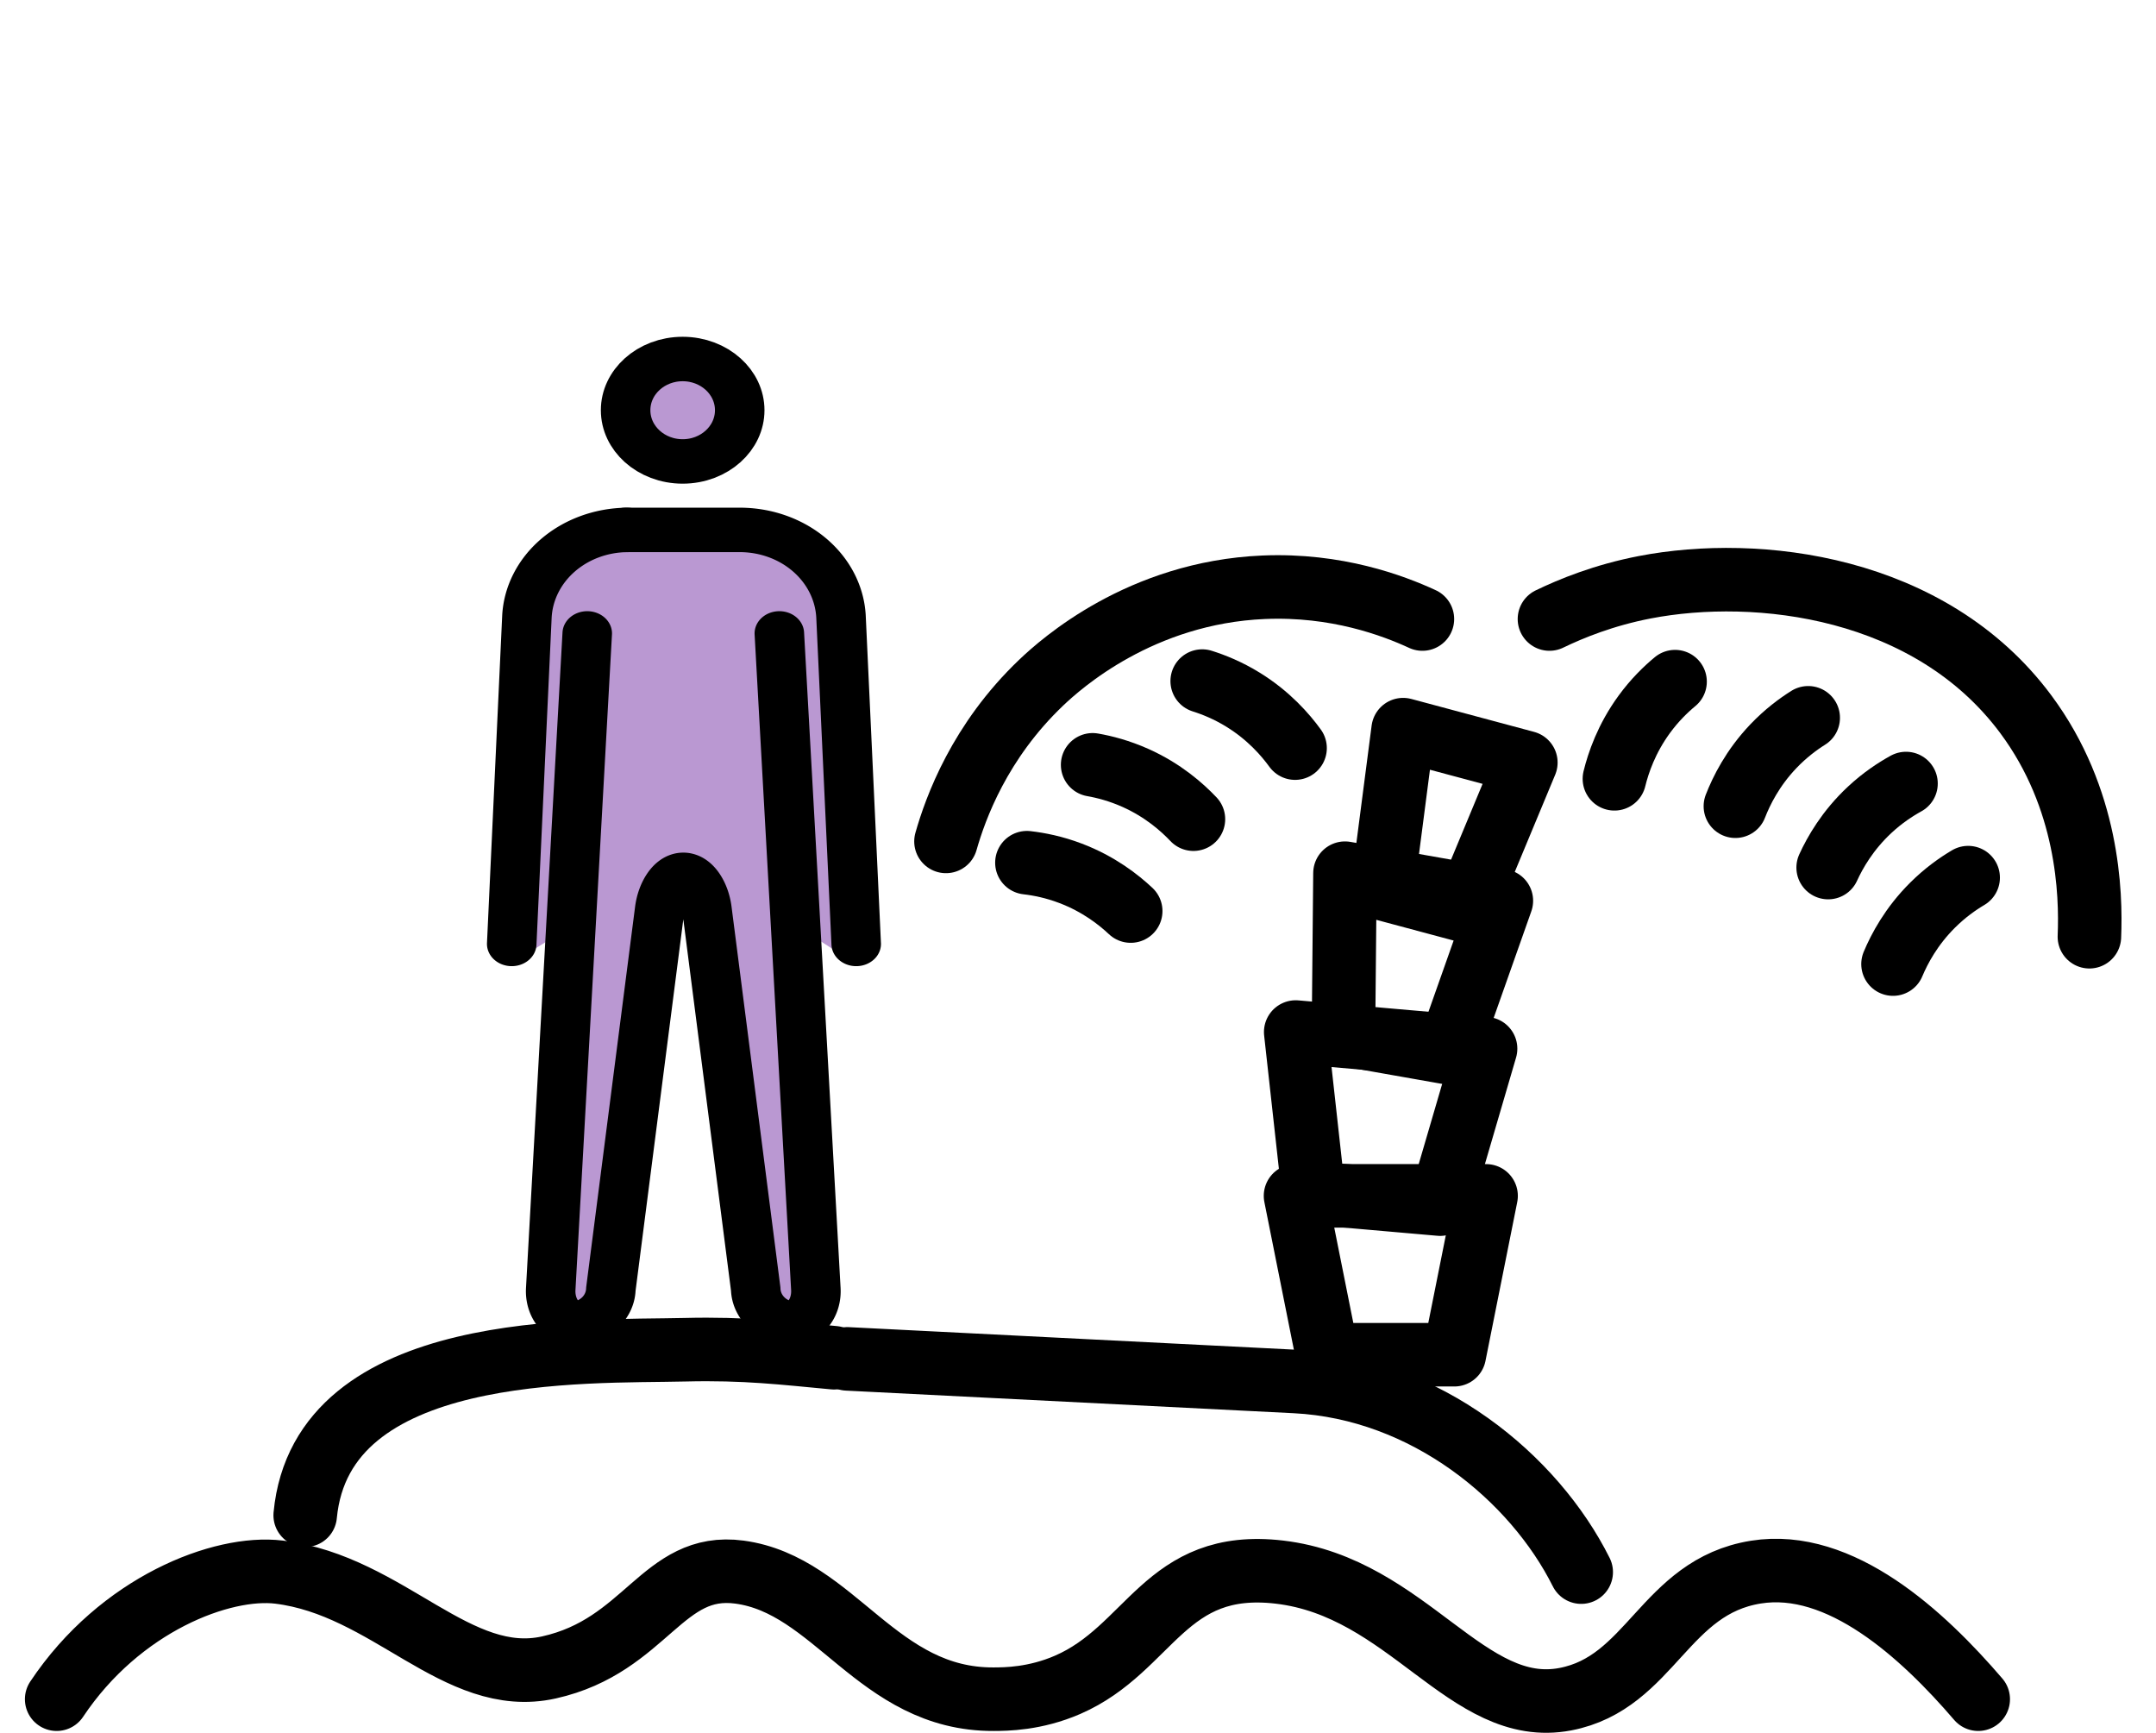 <?xml version="1.0" encoding="UTF-8" standalone="no"?>
<svg
   id="emoji"
   viewBox="0 0 67.881 54.541"
   version="1.1"
   sodipodi:docname="island_2.svg"
   xml:space="preserve"
   width="67.881"
   height="54.541"
   inkscape:version="1.2.2 (b0a8486541, 2022-12-01)"
   xmlns:inkscape="http://www.inkscape.org/namespaces/inkscape"
   xmlns:sodipodi="http://sodipodi.sourceforge.net/DTD/sodipodi-0.dtd"
   xmlns="http://www.w3.org/2000/svg"
   xmlns:svg="http://www.w3.org/2000/svg"><defs
     id="defs78" /><sodipodi:namedview
     id="namedview76"
     pagecolor="#ffffff"
     bordercolor="#000000"
     borderopacity="0.25"
     inkscape:showpageshadow="2"
     inkscape:pageopacity="0.0"
     inkscape:pagecheckerboard="0"
     inkscape:deskcolor="#d1d1d1"
     showgrid="false"
     inkscape:zoom="12.597222"
     inkscape:cx="-5.3980154"
     inkscape:cy="34.610805"
     inkscape:window-width="2560"
     inkscape:window-height="1043"
     inkscape:window-x="0"
     inkscape:window-y="0"
     inkscape:window-maximized="1"
     inkscape:current-layer="emoji" /><g
     id="g3298"
     transform="matrix(-1,0,0,1,67.784,-1.515)" /><polygon
     fill="none"
     stroke="#000000"
     stroke-linecap="round"
     stroke-linejoin="round"
     stroke-miterlimit="10"
     stroke-width="2"
     points="31.743,27.518 35.607,26.482 36.257,31.485 33.681,32.175 "
     id="polygon28"
     transform="matrix(-1,0,0,1,79.784,-3.515)" /><polygon
     fill="none"
     stroke="#000000"
     stroke-linecap="round"
     stroke-linejoin="round"
     stroke-miterlimit="10"
     stroke-width="2"
     points="32.514,31.868 37.438,31 37.486,36.069 34.203,36.648 "
     id="polygon30"
     transform="matrix(-1,0,0,1,79.784,-3.515)" /><path
     fill="none"
     stroke="#000000"
     stroke-linecap="round"
     stroke-linejoin="round"
     stroke-miterlimit="10"
     stroke-width="2"
     d="m 65.784,29.485 c 0.058,-1.371 -0.032,-4.35 -2,-7 -3.01,-4.052 -8.445,-4.686 -12,-4 -1.288,0.249 -2.311,0.667 -3,1"
     id="path38" /><polygon
     fill="none"
     stroke="#000000"
     stroke-linecap="round"
     stroke-linejoin="round"
     stroke-miterlimit="10"
     stroke-width="2"
     points="33.011,36.523 38.989,36 38.428,41.068 34.443,41.417 "
     id="polygon40"
     transform="matrix(-1,0,0,1,79.784,-3.515)" /><path
     fill="none"
     stroke="#000000"
     stroke-linecap="round"
     stroke-linejoin="round"
     stroke-miterlimit="10"
     stroke-width="2"
     d="m 44.784,19.485 c -0.919,-0.424 -2.703,-1.098 -5,-1 -3.876,0.166 -6.381,2.411 -7,3 -1.942,1.849 -2.701,3.949 -3,5"
     id="path48" /><path
     fill="none"
     stroke="#000000"
     stroke-linecap="round"
     stroke-linejoin="round"
     stroke-miterlimit="10"
     stroke-width="2"
     d="m 50.829,24.514 c 0.123,-0.502 0.378,-1.259 0.94,-2.029 0.328,-0.449 0.675,-0.785 0.97,-1.029"
     id="path50" /><path
     fill="none"
     stroke="#000000"
     stroke-linecap="round"
     stroke-linejoin="round"
     stroke-miterlimit="10"
     stroke-width="2"
     d="m 54.638,25.377 c 0.188,-0.482 0.539,-1.199 1.197,-1.889 0.384,-0.402 0.772,-0.691 1.096,-0.894"
     id="path52" /><path
     fill="none"
     stroke="#000000"
     stroke-linecap="round"
     stroke-linejoin="round"
     stroke-miterlimit="10"
     stroke-width="2"
     d="m 57.559,27.308 c 0.215,-0.47 0.608,-1.166 1.305,-1.816 0.406,-0.379 0.811,-0.644 1.146,-0.829"
     id="path54" /><path
     fill="none"
     stroke="#000000"
     stroke-linecap="round"
     stroke-linejoin="round"
     stroke-miterlimit="10"
     stroke-width="2"
     d="m 59.601,30.346 c 0.2,-0.477 0.571,-1.184 1.247,-1.856 0.394,-0.392 0.79,-0.67 1.119,-0.865"
     id="path56" /><polygon
     fill="none"
     stroke="#000000"
     stroke-linecap="round"
     stroke-linejoin="round"
     stroke-miterlimit="10"
     stroke-width="2"
     points="32.995,41.157 38.995,41.157 37.995,46.157 33.995,46.157 "
     id="polygon66"
     transform="matrix(-1,0,0,1,79.784,-3.515)" /><path
     fill="none"
     stroke="#000000"
     stroke-linecap="round"
     stroke-linejoin="round"
     stroke-miterlimit="10"
     stroke-width="2"
     d="m 40.775,23.548 c -0.304,-0.418 -0.826,-1.023 -1.637,-1.523 -0.473,-0.292 -0.922,-0.472 -1.287,-0.587"
     id="path68" /><path
     fill="none"
     stroke="#000000"
     stroke-linecap="round"
     stroke-linejoin="round"
     stroke-miterlimit="10"
     stroke-width="2"
     d="m 37.575,25.785 c -0.356,-0.375 -0.952,-0.907 -1.822,-1.297 -0.507,-0.227 -0.976,-0.348 -1.352,-0.414"
     id="path70" /><path
     fill="none"
     stroke="#000000"
     stroke-linecap="round"
     stroke-linejoin="round"
     stroke-miterlimit="10"
     stroke-width="2"
     d="m 35.6,28.677 c -0.377,-0.354 -1.003,-0.85 -1.894,-1.188 -0.519,-0.198 -0.994,-0.29 -1.374,-0.334"
     id="path72" /><g
     id="hair"
     transform="translate(-0.204,-1.515)" /><g
     id="skin"
     transform="translate(-0.204,-1.515)" /><g
     id="skin-shadow"
     transform="translate(-0.204,-1.515)" /><path
     fill="none"
     stroke="#000000"
     stroke-linecap="round"
     stroke-linejoin="round"
     stroke-miterlimit="10"
     stroke-width="2"
     d="m 62.284,53.485 c -1.742,-2.03 -4.338,-4.426 -7,-4 -2.888,0.462 -3.303,3.484 -6,4 -3.091,0.591 -4.947,-3.523 -9,-4 -3.611,-0.425 -4.056,2.411 -6.667,3.546 -1.03,0.448 -1.947,0.453 -2.333,0.454 -3.662,0.018 -4.995,-3.595 -8,-4 -2.433,-0.328 -2.931,2.314 -6,3 -2.895,0.647 -5.046,-2.577 -8.5,-3 -1.785,-0.218 -5,1 -7,4"
     id="path32" /><path
     fill="none"
     stroke="#000000"
     stroke-linecap="round"
     stroke-linejoin="round"
     stroke-miterlimit="10"
     stroke-width="2"
     d="m 26.258,42.737 c -1.567,-0.145 -2.796,-0.299 -4.693,-0.252 -3.115,0.076 -11.435,-0.297 -11.956,5.211"
     id="path34"
     sodipodi:nodetypes="csc" /><path
     fill="none"
     stroke="#000000"
     stroke-linecap="round"
     stroke-linejoin="round"
     stroke-miterlimit="10"
     stroke-width="2"
     d="m 49.784,49.485 c -1.482,-2.964 -4.882,-5.792 -9,-6 L 26.678,42.773"
     id="path36"
     sodipodi:nodetypes="csc" /><g
     id="g342"
     transform="matrix(-0.605,0,0,0.543,42.913,7.129)"
     style="stroke-width:2.577"><g
       id="color-6"
       style="stroke-width:2.577" /><g
       id="skin-7"
       style="stroke-width:2.577"><g
         id="color-2"
         style="stroke-width:2.577"><path
           fill="#fcea2b"
           d="m 42.533,22.288 a 4.3,4.3 0 0 0 -4.209,-4.131 h -6 a 4.3,4.3 0 0 0 -4.209,4.131 l -0.792,19.439 a 1.017,1.017 0 0 1 -0.121,0.437 L 30.136,40.07 29.422,62.203 a 1.232,1.232 0 0 0 0.25,0.879 0.241,0.241 0 0 0 0.152,0.09 c 0.214,0 0.656,-0.427 0.735,-1.125 l 2.899,-22.503 a 4.925,4.925 0 0 1 0.403,-1.192 l 0.725,-0.805 H 36.21 l 0.984,0.623 a 4.926,4.926 0 0 1 0.352,1.341 l 2.542,22.534 c 0.079,0.698 0.522,1.125 0.736,1.125 a 0.242,0.242 0 0 0 0.152,-0.09 c 0.192,-0.248 0.489,-0.585 0.457,-0.9 L 40.501,40.07 44,42.5"
           id="path308"
           style="fill:#ba98d2;fill-opacity:1;stroke-width:2.577" /><circle
           cx="35.404"
           cy="10.651"
           r="2.969"
           fill="#fcea2b"
           id="circle310"
           style="fill:#9c61c5;fill-opacity:1;stroke-width:2.577" /></g></g><g
       id="line-5"
       style="stroke-width:2.577"><g
         id="Standing_Man"
         style="stroke-width:2.577"><g
           id="line-2"
           style="stroke-width:2.577"><circle
             cx="35.404"
             cy="10.651"
             r="2.969"
             fill="none"
             stroke="#000000"
             stroke-miterlimit="10"
             stroke-width="11.059"
             id="circle314"
             style="stroke-width:2.577;fill:#ba98d2;fill-opacity:1" /><path
             fill="none"
             stroke="#000000"
             stroke-linecap="round"
             stroke-linejoin="round"
             stroke-width="11.059"
             d="m 40.37,23.589 1.9,38 c 0.055,1.1 -0.575,2 -1.4,2 a 2.076,2.076 0 0 1 -1.729,-1.987 l -2.542,-22.031 c -0.129,-1.093 -0.679,-1.987 -1.229,-1.987 -0.55,0 -1.103,0.894 -1.229,1.987 l -2.539,22.031 a 2.076,2.076 0 0 1 -1.729,1.987 c -0.825,0 -1.455,-0.9 -1.4,-2 l 1.9,-38"
             id="path316"
             style="stroke-width:2.577" /><path
             fill="none"
             stroke="#000000"
             stroke-linecap="round"
             stroke-linejoin="round"
             stroke-width="11.059"
             d="m 26.373,41.589 0.792,-19 a 5.274,5.274 0 0 1 5.208,-5 h 6"
             id="path318"
             style="stroke-width:2.577" /></g><path
           fill="none"
           stroke="#000000"
           stroke-linecap="round"
           stroke-linejoin="round"
           stroke-width="11.059"
           d="m 38.3,17.589 a 5.274,5.274 0 0 1 5.208,5 l 0.792,19"
           id="path321"
           style="stroke-width:2.577" /></g></g></g></svg>
